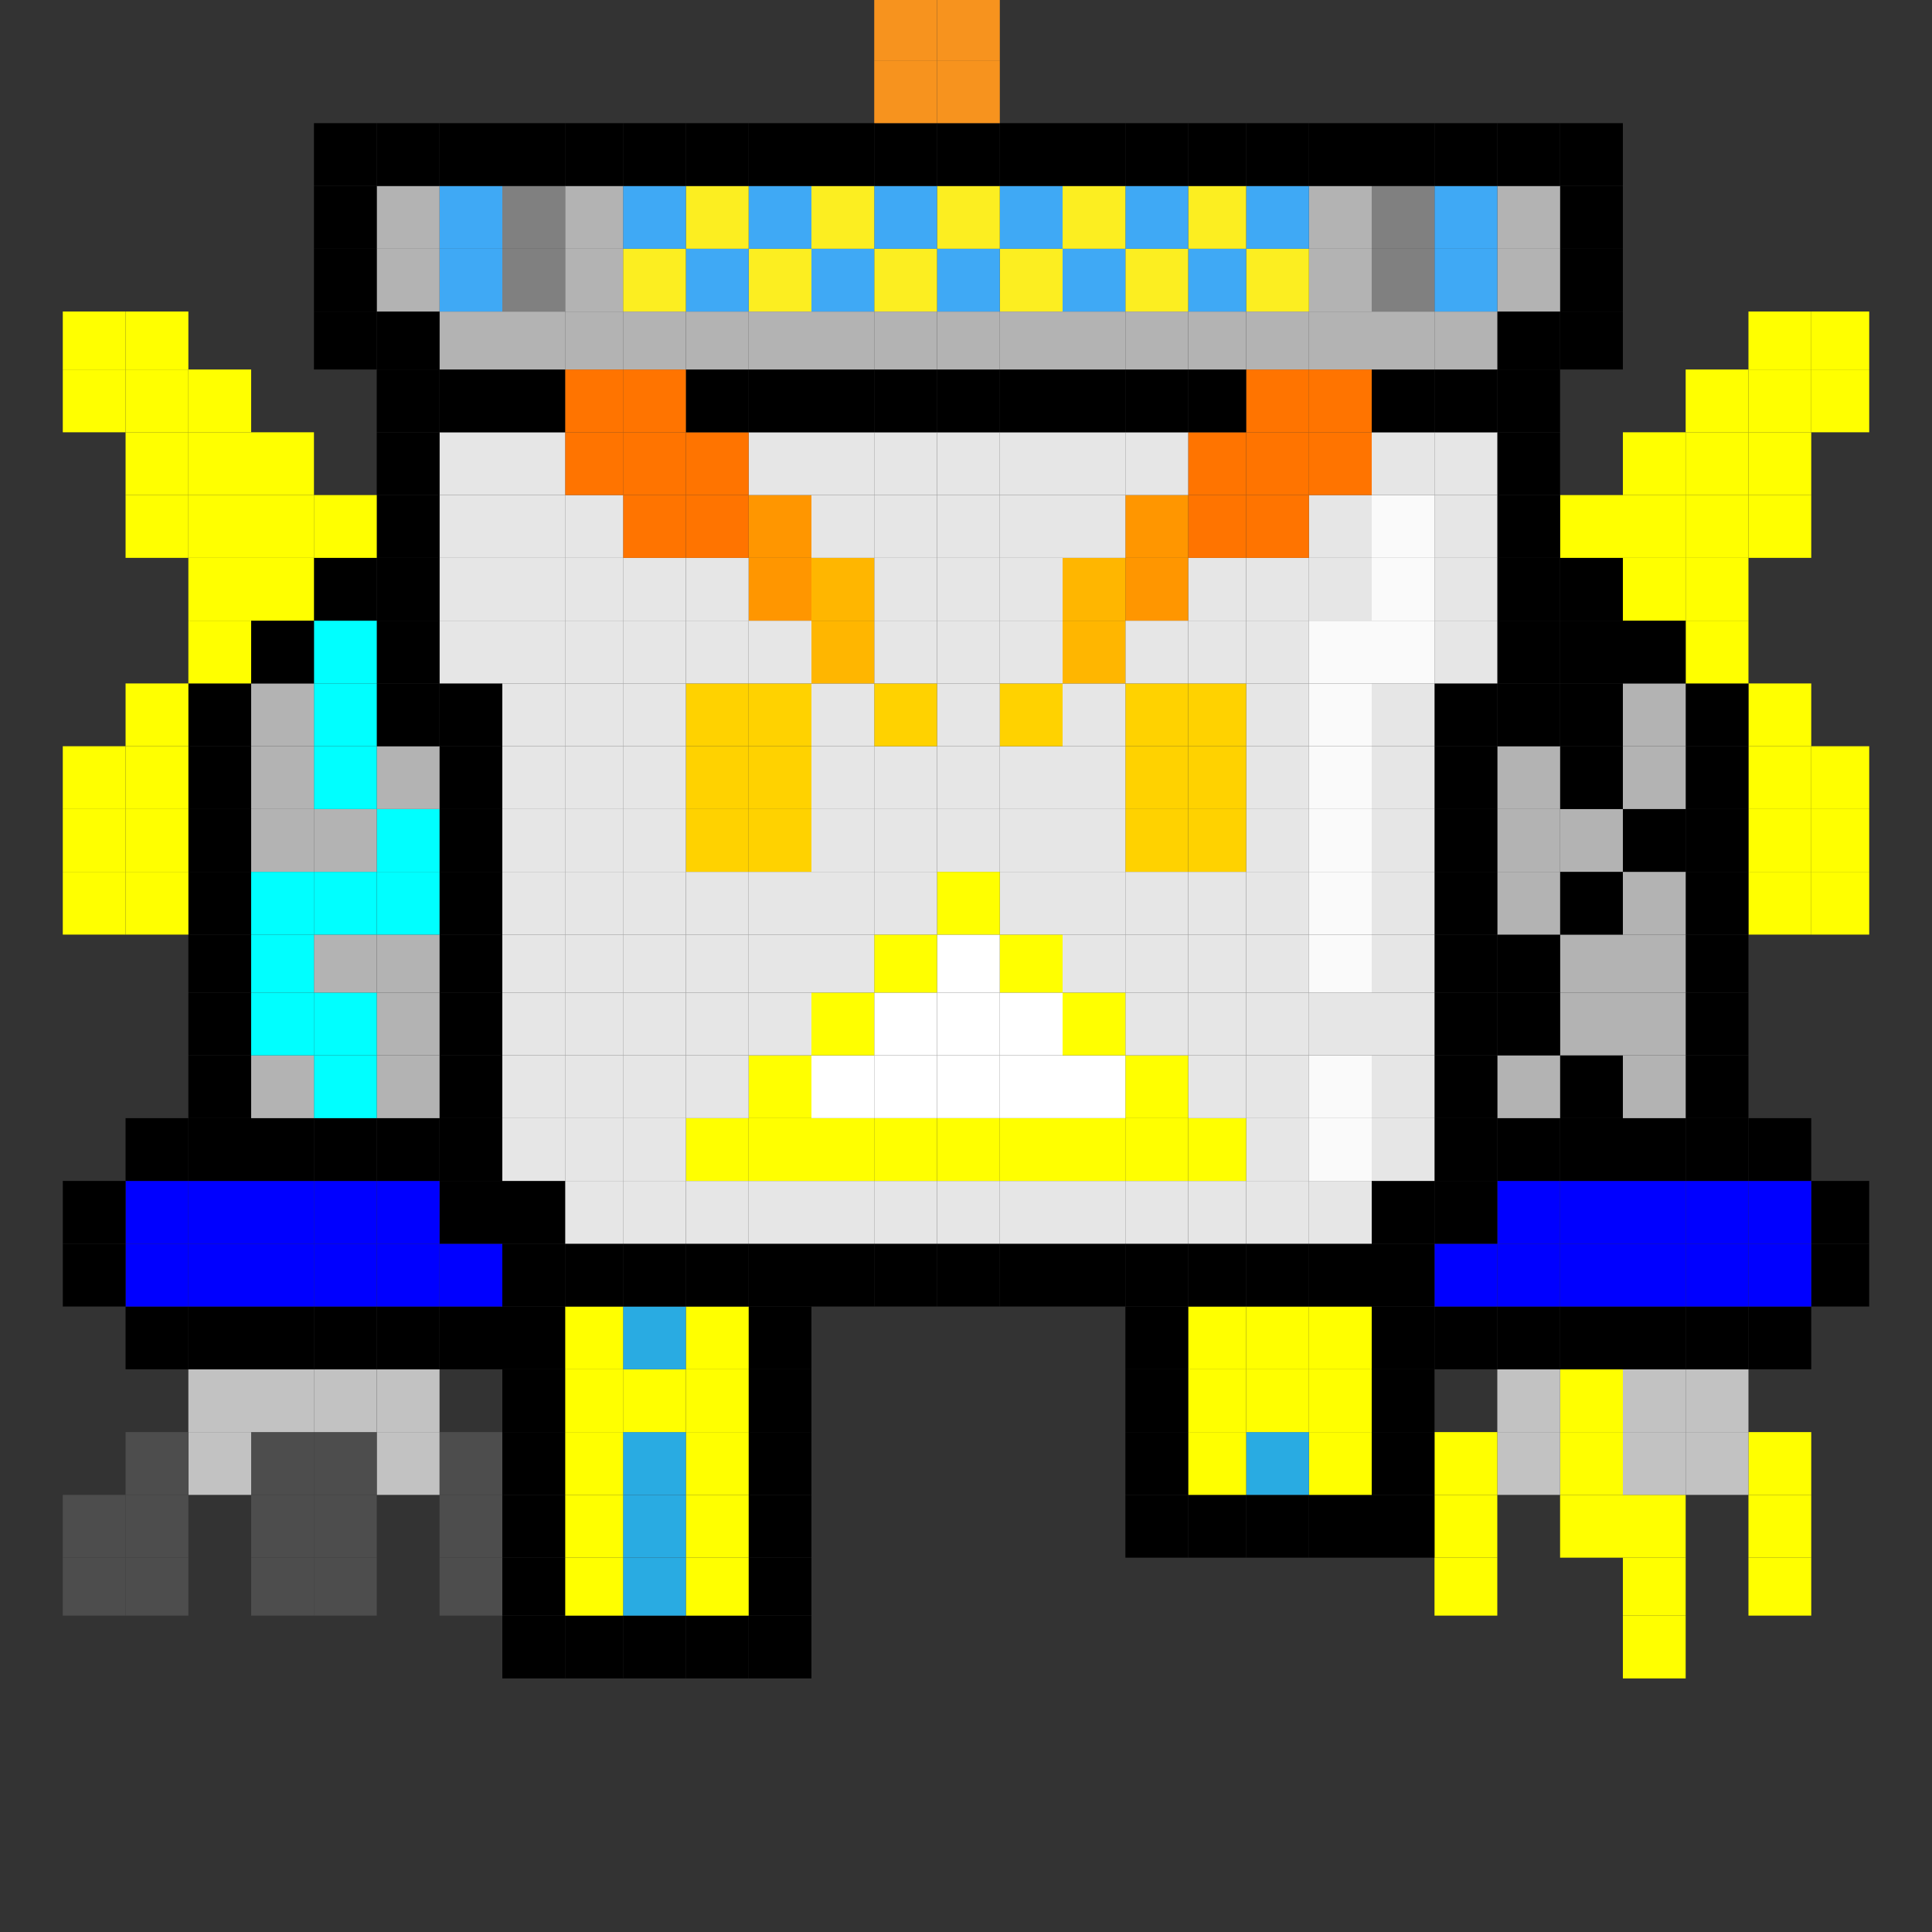<?xml version="1.0" encoding="utf-8"?>
<!-- Generator: Adobe Illustrator 18.0.0, SVG Export Plug-In . SVG Version: 6.00 Build 0)  -->
<!DOCTYPE svg PUBLIC "-//W3C//DTD SVG 1.1//EN" "http://www.w3.org/Graphics/SVG/1.1/DTD/svg11.dtd">
<svg version="1.1" id="Layer_1" xmlns="http://www.w3.org/2000/svg" xmlns:xlink="http://www.w3.org/1999/xlink" x="0px" y="0px"
	 viewBox="0 0 400 400" enable-background="new 0 0 400 400" xml:space="preserve">
<rect x="0" y="0" width="400" height="400" fill="#333333" stroke="none"/>
<g>
	<g id="XMLID_1_">
		<g>
			<rect x="375" y="257.5" width="12" height="13"/>
			<rect x="375" y="244.5" width="12" height="13"/>
			<rect x="375" y="180.5" fill="#FFFF00" width="12" height="13"/>
			<rect x="375" y="167.5" fill="#FFFF00" width="12" height="13"/>
			<rect x="375" y="154.5" fill="#FFFF00" width="12" height="13"/>
			<rect x="375" y="76.5" fill="#FFFF00" width="12" height="13"/>
			<rect x="375" y="64.5" fill="#FFFF00" width="12" height="12"/>
			<rect x="362" y="322.5" fill="#FFFF00" width="13" height="12"/>
			<rect x="362" y="309.5" fill="#FFFF00" width="13" height="13"/>
			<rect x="362" y="296.5" fill="#FFFF00" width="13" height="13"/>
			<rect x="362" y="270.5" width="13" height="13"/>
			<rect x="362" y="257.5" fill="#0000FF" width="13" height="13"/>
			<rect x="362" y="244.5" fill="#0000FF" width="13" height="13"/>
			<rect x="362" y="231.5" width="13" height="13"/>
			<rect x="362" y="180.5" fill="#FFFF00" width="13" height="13"/>
			<rect x="362" y="167.5" fill="#FFFF00" width="13" height="13"/>
			<rect x="362" y="154.5" fill="#FFFF00" width="13" height="13"/>
			<rect x="362" y="141.5" fill="#FFFF00" width="13" height="13"/>
			<rect x="362" y="102.5" fill="#FFFF00" width="13" height="13"/>
			<rect x="362" y="89.5" fill="#FFFF00" width="13" height="13"/>
			<rect x="362" y="76.5" fill="#FFFF00" width="13" height="13"/>
			<rect x="362" y="64.5" fill="#FFFF00" width="13" height="12"/>
			<rect x="349" y="296.5" fill="#C2C2C2" width="13" height="13"/>
			<rect x="349" y="283.5" fill="#C2C2C2" width="13" height="13"/>
			<rect x="349" y="270.5" width="13" height="13"/>
			<rect x="349" y="257.5" fill="#0000FF" width="13" height="13"/>
			<rect x="349" y="244.5" fill="#0000FF" width="13" height="13"/>
			<rect x="349" y="231.5" width="13" height="13"/>
			<rect x="349" y="218.5" width="13" height="13"/>
			<rect x="349" y="205.5" width="13" height="13"/>
			<rect x="349" y="193.5" width="13" height="12"/>
			<rect x="349" y="180.5" width="13" height="13"/>
			<rect x="349" y="167.5" width="13" height="13"/>
			<rect x="349" y="154.5" width="13" height="13"/>
			<rect x="349" y="141.5" width="13" height="13"/>
			<rect x="349" y="128.5" fill="#FFFF00" width="13" height="13"/>
			<rect x="349" y="115.5" fill="#FFFF00" width="13" height="13"/>
			<rect x="349" y="102.5" fill="#FFFF00" width="13" height="13"/>
			<rect x="349" y="89.5" fill="#FFFF00" width="13" height="13"/>
			<rect x="349" y="76.5" fill="#FFFF00" width="13" height="13"/>
			<rect x="336" y="334.5" fill="#FFFF00" width="13" height="13"/>
			<rect x="336" y="322.5" fill="#FFFF00" width="13" height="12"/>
			<rect x="336" y="309.5" fill="#FFFF00" width="13" height="13"/>
			<rect x="336" y="296.5" fill="#C2C2C2" width="13" height="13"/>
			<rect x="336" y="283.5" fill="#C2C2C2" width="13" height="13"/>
			<rect x="336" y="270.5" width="13" height="13"/>
			<rect x="336" y="257.5" fill="#0000FF" width="13" height="13"/>
			<rect x="336" y="244.5" fill="#0000FF" width="13" height="13"/>
			<rect x="336" y="231.5" width="13" height="13"/>
			<rect x="336" y="218.5" fill="#B3B3B3" width="13" height="13"/>
			<rect x="336" y="205.5" fill="#B3B3B3" width="13" height="13"/>
			<rect x="336" y="193.5" fill="#B3B3B3" width="13" height="12"/>
			<rect x="336" y="180.5" fill="#B3B3B3" width="13" height="13"/>
			<rect x="336" y="167.5" width="13" height="13"/>
			<rect x="336" y="154.5" fill="#B3B3B3" width="13" height="13"/>
			<rect x="336" y="141.5" fill="#B3B3B3" width="13" height="13"/>
			<rect x="336" y="128.5" width="13" height="13"/>
			<rect x="336" y="115.5" fill="#FFFF00" width="13" height="13"/>
			<rect x="336" y="102.5" fill="#FFFF00" width="13" height="13"/>
			<rect x="336" y="89.5" fill="#FFFF00" width="13" height="13"/>
			<rect x="323" y="309.5" fill="#FFFF00" width="13" height="13"/>
			<rect x="323" y="296.5" fill="#FFFF00" width="13" height="13"/>
			<rect x="323" y="283.5" fill="#FFFF00" width="13" height="13"/>
			<rect x="323" y="270.5" width="13" height="13"/>
			<rect x="323" y="257.5" fill="#0000FF" width="13" height="13"/>
			<rect x="323" y="244.5" fill="#0000FF" width="13" height="13"/>
			<rect x="323" y="231.5" width="13" height="13"/>
			<rect x="323" y="218.5" width="13" height="13"/>
			<rect x="323" y="205.5" fill="#B3B3B3" width="13" height="13"/>
			<rect x="323" y="193.5" fill="#B3B3B3" width="13" height="12"/>
			<rect x="323" y="180.5" width="13" height="13"/>
			<rect x="323" y="167.5" fill="#B3B3B3" width="13" height="13"/>
			<rect x="323" y="154.5" width="13" height="13"/>
			<rect x="323" y="141.5" width="13" height="13"/>
			<rect x="323" y="128.5" width="13" height="13"/>
			<rect x="323" y="115.5" width="13" height="13"/>
			<rect x="323" y="102.5" fill="#FFFF00" width="13" height="13"/>
			<rect x="323" y="64.5" width="13" height="12"/>
			<rect x="323" y="51.5" width="13" height="13"/>
			<rect x="323" y="38.5" width="13" height="13"/>
			<rect x="323" y="25.5" width="13" height="13"/>
			<rect x="310" y="296.5" fill="#C2C2C2" width="13" height="13"/>
			<rect x="310" y="283.5" fill="#C2C2C2" width="13" height="13"/>
			<rect x="310" y="270.5" width="13" height="13"/>
			<rect x="310" y="257.5" fill="#0000FF" width="13" height="13"/>
			<rect x="310" y="244.5" fill="#0000FF" width="13" height="13"/>
			<rect x="310" y="231.5" width="13" height="13"/>
			<rect x="310" y="218.5" fill="#B3B3B3" width="13" height="13"/>
			<rect x="310" y="205.5" width="13" height="13"/>
			<rect x="310" y="193.5" width="13" height="12"/>
			<rect x="310" y="180.5" fill="#B3B3B3" width="13" height="13"/>
			<rect x="310" y="167.5" fill="#B3B3B3" width="13" height="13"/>
			<rect x="310" y="154.5" fill="#B3B3B3" width="13" height="13"/>
			<rect x="310" y="141.5" width="13" height="13"/>
			<rect x="310" y="128.5" width="13" height="13"/>
			<rect x="310" y="115.5" width="13" height="13"/>
			<rect x="310" y="102.5" width="13" height="13"/>
			<rect x="310" y="89.5" width="13" height="13"/>
			<rect x="310" y="76.5" width="13" height="13"/>
			<rect x="310" y="64.5" width="13" height="12"/>
			<rect x="310" y="51.5" fill="#B3B3B3" width="13" height="13"/>
			<rect x="310" y="38.5" fill="#B3B3B3" width="13" height="13"/>
			<rect x="310" y="25.5" width="13" height="13"/>
			<rect x="297" y="322.5" fill="#FFFF00" width="13" height="12"/>
			<rect x="297" y="309.5" fill="#FFFF00" width="13" height="13"/>
			<rect x="297" y="296.5" fill="#FFFF00" width="13" height="13"/>
			<rect x="297" y="270.5" width="13" height="13"/>
			<rect x="297" y="257.5" fill="#0000FF" width="13" height="13"/>
			<rect x="297" y="244.5" width="13" height="13"/>
			<rect x="297" y="231.5" width="13" height="13"/>
			<rect x="297" y="218.5" width="13" height="13"/>
			<rect x="297" y="205.5" width="13" height="13"/>
			<rect x="297" y="193.5" width="13" height="12"/>
			<rect x="297" y="180.5" width="13" height="13"/>
			<rect x="297" y="167.5" width="13" height="13"/>
			<rect x="297" y="154.5" width="13" height="13"/>
			<rect x="297" y="141.5" width="13" height="13"/>
			<rect x="297" y="128.5" fill="#E6E6E6" width="13" height="13"/>
			<rect x="297" y="115.5" fill="#E6E6E6" width="13" height="13"/>
			<rect x="297" y="102.5" fill="#E6E6E6" width="13" height="13"/>
			<rect x="297" y="89.5" fill="#E6E6E6" width="13" height="13"/>
			<rect x="297" y="76.5" width="13" height="13"/>
			<rect x="297" y="64.5" fill="#B3B3B3" width="13" height="12"/>
			<rect x="297" y="51.5" fill="#3FA9F5" width="13" height="13"/>
			<rect x="297" y="38.5" fill="#3FA9F5" width="13" height="13"/>
			<rect x="297" y="25.5" width="13" height="13"/>
			<rect x="284" y="309.5" width="13" height="13"/>
			<rect x="284" y="296.5" width="13" height="13"/>
			<rect x="284" y="283.5" width="13" height="13"/>
			<rect x="284" y="270.5" width="13" height="13"/>
			<rect x="284" y="257.5" width="13" height="13"/>
			<rect x="284" y="244.5" width="13" height="13"/>
			<rect x="284" y="231.5" fill="#E6E6E6" width="13" height="13"/>
			<rect x="284" y="218.5" fill="#E6E6E6" width="13" height="13"/>
			<rect x="284" y="205.5" fill="#E6E6E6" width="13" height="13"/>
			<rect x="284" y="193.5" fill="#E6E6E6" width="13" height="12"/>
			<rect x="284" y="180.5" fill="#E6E6E6" width="13" height="13"/>
			<rect x="284" y="167.5" fill="#E6E6E6" width="13" height="13"/>
			<rect x="284" y="154.5" fill="#E6E6E6" width="13" height="13"/>
			<rect x="284" y="141.5" fill="#E6E6E6" width="13" height="13"/>
			<rect x="284" y="128.5" fill="#FAFAFA" width="13" height="13"/>
			<rect x="284" y="115.5" fill="#FAFAFA" width="13" height="13"/>
			<rect x="284" y="102.5" fill="#FAFAFA" width="13" height="13"/>
			<rect x="284" y="89.5" fill="#E6E6E6" width="13" height="13"/>
			<rect x="284" y="76.5" width="13" height="13"/>
			<rect x="284" y="64.5" fill="#B3B3B3" width="13" height="12"/>
			<rect x="284" y="51.5" fill="#808080" width="13" height="13"/>
			<rect x="284" y="38.5" fill="#808080" width="13" height="13"/>
			<rect x="284" y="25.5" width="13" height="13"/>
			<rect x="271" y="309.5" width="13" height="13"/>
			<rect x="271" y="296.5" fill="#FFFF00" width="13" height="13"/>
			<rect x="271" y="283.5" fill="#FFFF00" width="13" height="13"/>
			<rect x="271" y="270.5" fill="#FFFF00" width="13" height="13"/>
			<rect x="271" y="257.5" width="13" height="13"/>
			<rect x="271" y="244.5" fill="#E6E6E6" width="13" height="13"/>
			<rect x="271" y="231.5" fill="#FAFAFA" width="13" height="13"/>
			<rect x="271" y="218.5" fill="#FAFAFA" width="13" height="13"/>
			<rect x="271" y="205.5" fill="#E6E6E6" width="13" height="13"/>
			<rect x="271" y="193.5" fill="#FAFAFA" width="13" height="12"/>
			<rect x="271" y="180.5" fill="#FAFAFA" width="13" height="13"/>
			<rect x="271" y="167.5" fill="#FAFAFA" width="13" height="13"/>
			<rect x="271" y="154.5" fill="#FAFAFA" width="13" height="13"/>
			<rect x="271" y="141.5" fill="#FAFAFA" width="13" height="13"/>
			<rect x="271" y="128.5" fill="#FAFAFA" width="13" height="13"/>
			<rect x="271" y="115.5" fill="#E6E6E6" width="13" height="13"/>
			<rect x="271" y="102.5" fill="#E6E6E6" width="13" height="13"/>
			<rect x="271" y="89.5" fill="#FF7400" width="13" height="13"/>
			<rect x="271" y="76.5" fill="#FF7400" width="13" height="13"/>
			<rect x="271" y="64.5" fill="#B3B3B3" width="13" height="12"/>
			<rect x="271" y="51.5" fill="#B3B3B3" width="13" height="13"/>
			<rect x="271" y="38.5" fill="#B3B3B3" width="13" height="13"/>
			<rect x="271" y="25.5" width="13" height="13"/>
			<rect x="258" y="309.5" width="13" height="13"/>
			<rect x="258" y="296.5" fill="#29ABE2" width="13" height="13"/>
			<rect x="258" y="283.5" fill="#FFFF00" width="13" height="13"/>
			<rect x="258" y="270.5" fill="#FFFF00" width="13" height="13"/>
			<rect x="258" y="257.5" width="13" height="13"/>
			<rect x="258" y="244.5" fill="#E6E6E6" width="13" height="13"/>
			<rect x="258" y="231.5" fill="#E6E6E6" width="13" height="13"/>
			<rect x="258" y="218.5" fill="#E6E6E6" width="13" height="13"/>
			<rect x="258" y="205.5" fill="#E6E6E6" width="13" height="13"/>
			<rect x="258" y="193.5" fill="#E6E6E6" width="13" height="12"/>
			<rect x="258" y="180.5" fill="#E6E6E6" width="13" height="13"/>
			<rect x="258" y="167.5" fill="#E6E6E6" width="13" height="13"/>
			<rect x="258" y="154.5" fill="#E6E6E6" width="13" height="13"/>
			<rect x="258" y="141.5" fill="#E6E6E6" width="13" height="13"/>
			<rect x="258" y="128.5" fill="#E6E6E6" width="13" height="13"/>
			<rect x="258" y="115.5" fill="#E6E6E6" width="13" height="13"/>
			<rect x="258" y="102.5" fill="#FF7400" width="13" height="13"/>
			<rect x="258" y="89.5" fill="#FF7400" width="13" height="13"/>
			<rect x="258" y="76.5" fill="#FF7400" width="13" height="13"/>
			<rect x="258" y="64.5" fill="#B3B3B3" width="13" height="12"/>
			<rect x="258" y="51.5" fill="#FCEE21" width="13" height="13"/>
			<rect x="258" y="38.5" fill="#3FA9F5" width="13" height="13"/>
			<rect x="258" y="25.5" width="13" height="13"/>
			<rect x="246" y="309.5" width="12" height="13"/>
			<rect x="246" y="296.5" fill="#FFFF00" width="12" height="13"/>
			<rect x="246" y="283.5" fill="#FFFF00" width="12" height="13"/>
			<rect x="246" y="270.5" fill="#FFFF00" width="12" height="13"/>
			<rect x="246" y="257.5" width="12" height="13"/>
			<rect x="246" y="244.5" fill="#E6E6E6" width="12" height="13"/>
			<rect x="246" y="231.5" fill="#FFFF00" width="12" height="13"/>
			<rect x="246" y="218.5" fill="#E6E6E6" width="12" height="13"/>
			<rect x="246" y="205.5" fill="#E6E6E6" width="12" height="13"/>
			<rect x="246" y="193.5" fill="#E6E6E6" width="12" height="12"/>
			<rect x="246" y="180.5" fill="#E6E6E6" width="12" height="13"/>
			<rect x="246" y="167.5" fill="#FFD200" width="12" height="13"/>
			<rect x="246" y="154.5" fill="#FFD200" width="12" height="13"/>
			<rect x="246" y="141.5" fill="#FFD200" width="12" height="13"/>
			<rect x="246" y="128.5" fill="#E6E6E6" width="12" height="13"/>
			<rect x="246" y="115.5" fill="#E6E6E6" width="12" height="13"/>
			<rect x="246" y="102.5" fill="#FF7400" width="12" height="13"/>
			<rect x="246" y="89.5" fill="#FF7400" width="12" height="13"/>
			<rect x="246" y="76.5" width="12" height="13"/>
			<rect x="246" y="64.5" fill="#B3B3B3" width="12" height="12"/>
			<rect x="246" y="51.5" fill="#3FA9F5" width="12" height="13"/>
			<rect x="246" y="38.5" fill="#FCEE21" width="12" height="13"/>
			<rect x="246" y="25.5" width="12" height="13"/>
			<rect x="233" y="309.5" width="13" height="13"/>
			<rect x="233" y="296.5" width="13" height="13"/>
			<rect x="233" y="283.5" width="13" height="13"/>
			<rect x="233" y="270.5" width="13" height="13"/>
			<rect x="233" y="257.5" width="13" height="13"/>
			<rect x="233" y="244.5" fill="#E6E6E6" width="13" height="13"/>
			<rect x="233" y="231.5" fill="#FFFF00" width="13" height="13"/>
			<rect x="233" y="218.5" fill="#FFFF00" width="13" height="13"/>
			<rect x="233" y="205.5" fill="#E6E6E6" width="13" height="13"/>
			<rect x="233" y="193.5" fill="#E6E6E6" width="13" height="12"/>
			<rect x="233" y="180.5" fill="#E6E6E6" width="13" height="13"/>
			<rect x="233" y="167.5" fill="#FFD200" width="13" height="13"/>
			<rect x="233" y="154.5" fill="#FFD200" width="13" height="13"/>
			<rect x="233" y="141.5" fill="#FFD200" width="13" height="13"/>
			<rect x="233" y="128.5" fill="#E6E6E6" width="13" height="13"/>
			<rect x="233" y="115.5" fill="#FF9600" width="13" height="13"/>
			<rect x="233" y="102.5" fill="#FF9600" width="13" height="13"/>
			<rect x="233" y="89.5" fill="#E6E6E6" width="13" height="13"/>
			<rect x="233" y="76.5" width="13" height="13"/>
			<rect x="233" y="64.5" fill="#B3B3B3" width="13" height="12"/>
			<rect x="233" y="51.5" fill="#FCEE21" width="13" height="13"/>
			<rect x="233" y="38.5" fill="#3FA9F5" width="13" height="13"/>
			<rect x="233" y="25.5" width="13" height="13"/>
			<rect x="220" y="257.5" width="13" height="13"/>
			<rect x="220" y="244.5" fill="#E6E6E6" width="13" height="13"/>
			<rect x="220" y="231.5" fill="#FFFF00" width="13" height="13"/>
			<rect x="220" y="218.5" fill="#FFFFFF" width="13" height="13"/>
			<rect x="220" y="205.5" fill="#FFFF00" width="13" height="13"/>
			<rect x="220" y="193.5" fill="#E6E6E6" width="13" height="12"/>
			<rect x="220" y="180.5" fill="#E6E6E6" width="13" height="13"/>
			<rect x="220" y="167.5" fill="#E6E6E6" width="13" height="13"/>
			<rect x="220" y="154.5" fill="#E6E6E6" width="13" height="13"/>
			<rect x="220" y="141.5" fill="#E6E6E6" width="13" height="13"/>
			<rect x="220" y="128.5" fill="#FFB600" width="13" height="13"/>
			<rect x="220" y="115.5" fill="#FFB600" width="13" height="13"/>
			<rect x="220" y="102.5" fill="#E6E6E6" width="13" height="13"/>
			<rect x="220" y="89.5" fill="#E6E6E6" width="13" height="13"/>
			<rect x="220" y="76.5" width="13" height="13"/>
			<rect x="220" y="64.5" fill="#B3B3B3" width="13" height="12"/>
			<rect x="220" y="51.5" fill="#3FA9F5" width="13" height="13"/>
			<rect x="220" y="38.5" fill="#FCEE21" width="13" height="13"/>
			<rect x="220" y="25.5" width="13" height="13"/>
			<rect x="207" y="257.5" width="13" height="13"/>
			<rect x="207" y="244.5" fill="#E6E6E6" width="13" height="13"/>
			<rect x="207" y="231.5" fill="#FFFF00" width="13" height="13"/>
			<rect x="207" y="218.5" fill="#FFFFFF" width="13" height="13"/>
			<rect x="207" y="205.5" fill="#FFFFFF" width="13" height="13"/>
			<rect x="207" y="193.5" fill="#FFFF00" width="13" height="12"/>
			<rect x="207" y="180.5" fill="#E6E6E6" width="13" height="13"/>
			<rect x="207" y="167.5" fill="#E6E6E6" width="13" height="13"/>
			<rect x="207" y="154.5" fill="#E6E6E6" width="13" height="13"/>
			<rect x="207" y="141.5" fill="#FFD200" width="13" height="13"/>
			<rect x="207" y="128.5" fill="#E6E6E6" width="13" height="13"/>
			<rect x="207" y="115.5" fill="#E6E6E6" width="13" height="13"/>
			<rect x="207" y="102.5" fill="#E6E6E6" width="13" height="13"/>
			<rect x="207" y="89.5" fill="#E6E6E6" width="13" height="13"/>
			<rect x="207" y="76.5" width="13" height="13"/>
			<rect x="207" y="64.5" fill="#B3B3B3" width="13" height="12"/>
			<rect x="207" y="51.5" fill="#FCEE21" width="13" height="13"/>
			<rect x="207" y="38.5" fill="#3FA9F5" width="13" height="13"/>
			<rect x="207" y="25.5" width="13" height="13"/>
			<rect x="194" y="257.5" width="13" height="13"/>
			<rect x="194" y="244.5" fill="#E6E6E6" width="13" height="13"/>
			<rect x="194" y="231.5" fill="#FFFF00" width="13" height="13"/>
			<rect x="194" y="218.5" fill="#FFFFFF" width="13" height="13"/>
			<rect x="194" y="205.5" fill="#FFFFFF" width="13" height="13"/>
			<rect x="194" y="193.5" fill="#FFFFFF" width="13" height="12"/>
			<rect x="194" y="180.5" fill="#FFFF00" width="13" height="13"/>
			<rect x="194" y="167.5" fill="#E6E6E6" width="13" height="13"/>
			<rect x="194" y="154.5" fill="#E6E6E6" width="13" height="13"/>
			<rect x="194" y="141.5" fill="#E6E6E6" width="13" height="13"/>
			<rect x="194" y="128.5" fill="#E6E6E6" width="13" height="13"/>
			<rect x="194" y="115.5" fill="#E6E6E6" width="13" height="13"/>
			<rect x="194" y="102.5" fill="#E6E6E6" width="13" height="13"/>
			<rect x="194" y="89.5" fill="#E6E6E6" width="13" height="13"/>
			<rect x="194" y="76.5" width="13" height="13"/>
			<rect x="194" y="64.5" fill="#B3B3B3" width="13" height="12"/>
			<rect x="194" y="51.5" fill="#3FA9F5" width="13" height="13"/>
			<rect x="194" y="38.5" fill="#FCEE21" width="13" height="13"/>
			<rect x="194" y="25.5" width="13" height="13"/>
			<rect x="194" y="12.5" fill="#F7931E" width="13" height="13"/>
			<polygon fill="#F7931E" points="207,0 207,12.5 194,12.5 194,0 194,-0.5 207,-0.5 			"/>
			<rect x="181" y="257.5" width="13" height="13"/>
			<rect x="181" y="244.5" fill="#E6E6E6" width="13" height="13"/>
			<rect x="181" y="231.5" fill="#FFFF00" width="13" height="13"/>
			<rect x="181" y="218.5" fill="#FFFFFF" width="13" height="13"/>
			<rect x="181" y="205.5" fill="#FFFFFF" width="13" height="13"/>
			<rect x="181" y="193.5" fill="#FFFF00" width="13" height="12"/>
			<rect x="181" y="180.5" fill="#E6E6E6" width="13" height="13"/>
			<rect x="181" y="167.5" fill="#E6E6E6" width="13" height="13"/>
			<rect x="181" y="154.5" fill="#E6E6E6" width="13" height="13"/>
			<rect x="181" y="141.5" fill="#FFD200" width="13" height="13"/>
			<rect x="181" y="128.5" fill="#E6E6E6" width="13" height="13"/>
			<rect x="181" y="115.5" fill="#E6E6E6" width="13" height="13"/>
			<rect x="181" y="102.5" fill="#E6E6E6" width="13" height="13"/>
			<rect x="181" y="89.5" fill="#E6E6E6" width="13" height="13"/>
			<rect x="181" y="76.5" width="13" height="13"/>
			<rect x="181" y="64.5" fill="#B3B3B3" width="13" height="12"/>
			<rect x="181" y="51.5" fill="#FCEE21" width="13" height="13"/>
			<rect x="181" y="38.5" fill="#3FA9F5" width="13" height="13"/>
			<rect x="181" y="25.5" width="13" height="13"/>
			<rect x="181" y="12.5" fill="#F7931E" width="13" height="13"/>
			<polygon fill="#F7931E" points="194,0 194,12.5 181,12.5 181,0 181,-0.5 194,-0.5 			"/>
			<rect x="168" y="257.5" width="13" height="13"/>
			<rect x="168" y="244.5" fill="#E6E6E6" width="13" height="13"/>
			<rect x="168" y="231.5" fill="#FFFF00" width="13" height="13"/>
			<rect x="168" y="218.5" fill="#FFFFFF" width="13" height="13"/>
			<rect x="168" y="205.5" fill="#FFFF00" width="13" height="13"/>
			<rect x="168" y="193.5" fill="#E6E6E6" width="13" height="12"/>
			<rect x="168" y="180.5" fill="#E6E6E6" width="13" height="13"/>
			<rect x="168" y="167.5" fill="#E6E6E6" width="13" height="13"/>
			<rect x="168" y="154.5" fill="#E6E6E6" width="13" height="13"/>
			<rect x="168" y="141.5" fill="#E6E6E6" width="13" height="13"/>
			<rect x="168" y="128.5" fill="#FFB600" width="13" height="13"/>
			<rect x="168" y="115.5" fill="#FFB600" width="13" height="13"/>
			<rect x="168" y="102.5" fill="#E6E6E6" width="13" height="13"/>
			<rect x="168" y="89.5" fill="#E6E6E6" width="13" height="13"/>
			<rect x="168" y="76.5" width="13" height="13"/>
			<rect x="168" y="64.5" fill="#B3B3B3" width="13" height="12"/>
			<rect x="168" y="51.5" fill="#3FA9F5" width="13" height="13"/>
			<rect x="168" y="38.5" fill="#FCEE21" width="13" height="13"/>
			<rect x="168" y="25.5" width="13" height="13"/>
			<rect x="155" y="334.5" width="13" height="13"/>
			<rect x="155" y="322.5" width="13" height="12"/>
			<rect x="155" y="309.5" width="13" height="13"/>
			<rect x="155" y="296.5" width="13" height="13"/>
			<rect x="155" y="283.5" width="13" height="13"/>
			<rect x="155" y="270.5" width="13" height="13"/>
			<rect x="155" y="257.5" width="13" height="13"/>
			<rect x="155" y="244.5" fill="#E6E6E6" width="13" height="13"/>
			<rect x="155" y="231.5" fill="#FFFF00" width="13" height="13"/>
			<rect x="155" y="218.5" fill="#FFFF00" width="13" height="13"/>
			<rect x="155" y="205.5" fill="#E6E6E6" width="13" height="13"/>
			<rect x="155" y="193.5" fill="#E6E6E6" width="13" height="12"/>
			<rect x="155" y="180.5" fill="#E6E6E6" width="13" height="13"/>
			<rect x="155" y="167.5" fill="#FFD200" width="13" height="13"/>
			<rect x="155" y="154.5" fill="#FFD200" width="13" height="13"/>
			<rect x="155" y="141.5" fill="#FFD200" width="13" height="13"/>
			<rect x="155" y="128.5" fill="#E6E6E6" width="13" height="13"/>
			<rect x="155" y="115.5" fill="#FF9600" width="13" height="13"/>
			<rect x="155" y="102.5" fill="#FF9600" width="13" height="13"/>
			<rect x="155" y="89.5" fill="#E6E6E6" width="13" height="13"/>
			<rect x="155" y="76.5" width="13" height="13"/>
			<rect x="155" y="64.5" fill="#B3B3B3" width="13" height="12"/>
			<rect x="155" y="51.5" fill="#FCEE21" width="13" height="13"/>
			<rect x="155" y="38.5" fill="#3FA9F5" width="13" height="13"/>
			<rect x="155" y="25.5" width="13" height="13"/>
			<rect x="142" y="334.5" width="13" height="13"/>
			<rect x="142" y="322.5" fill="#FFFF00" width="13" height="12"/>
			<rect x="142" y="309.5" fill="#FFFF00" width="13" height="13"/>
			<rect x="142" y="296.5" fill="#FFFF00" width="13" height="13"/>
			<rect x="142" y="283.5" fill="#FFFF00" width="13" height="13"/>
			<rect x="142" y="270.5" fill="#FFFF00" width="13" height="13"/>
			<rect x="142" y="257.5" width="13" height="13"/>
			<rect x="142" y="244.5" fill="#E6E6E6" width="13" height="13"/>
			<rect x="142" y="231.5" fill="#FFFF00" width="13" height="13"/>
			<rect x="142" y="218.5" fill="#E6E6E6" width="13" height="13"/>
			<rect x="142" y="205.5" fill="#E6E6E6" width="13" height="13"/>
			<rect x="142" y="193.5" fill="#E6E6E6" width="13" height="12"/>
			<rect x="142" y="180.5" fill="#E6E6E6" width="13" height="13"/>
			<rect x="142" y="167.5" fill="#FFD200" width="13" height="13"/>
			<rect x="142" y="154.5" fill="#FFD200" width="13" height="13"/>
			<rect x="142" y="141.5" fill="#FFD200" width="13" height="13"/>
			<rect x="142" y="128.5" fill="#E6E6E6" width="13" height="13"/>
			<rect x="142" y="115.5" fill="#E6E6E6" width="13" height="13"/>
			<rect x="142" y="102.5" fill="#FF7400" width="13" height="13"/>
			<rect x="142" y="89.5" fill="#FF7400" width="13" height="13"/>
			<rect x="142" y="76.5" width="13" height="13"/>
			<rect x="142" y="64.5" fill="#B3B3B3" width="13" height="12"/>
			<rect x="142" y="51.5" fill="#3FA9F5" width="13" height="13"/>
			<rect x="142" y="38.5" fill="#FCEE21" width="13" height="13"/>
			<rect x="142" y="25.5" width="13" height="13"/>
			<rect x="129" y="334.5" width="13" height="13"/>
			<rect x="129" y="322.5" fill="#29ABE2" width="13" height="12"/>
			<rect x="129" y="309.5" fill="#29ABE2" width="13" height="13"/>
			<rect x="129" y="296.5" fill="#29ABE2" width="13" height="13"/>
			<rect x="129" y="283.5" fill="#FFFF00" width="13" height="13"/>
			<rect x="129" y="270.5" fill="#29ABE2" width="13" height="13"/>
			<rect x="129" y="257.5" width="13" height="13"/>
			<rect x="129" y="244.5" fill="#E6E6E6" width="13" height="13"/>
			<rect x="129" y="231.5" fill="#E6E6E6" width="13" height="13"/>
			<rect x="129" y="218.5" fill="#E6E6E6" width="13" height="13"/>
			<rect x="129" y="205.5" fill="#E6E6E6" width="13" height="13"/>
			<rect x="129" y="193.5" fill="#E6E6E6" width="13" height="12"/>
			<rect x="129" y="180.5" fill="#E6E6E6" width="13" height="13"/>
			<rect x="129" y="167.5" fill="#E6E6E6" width="13" height="13"/>
			<rect x="129" y="154.5" fill="#E6E6E6" width="13" height="13"/>
			<rect x="129" y="141.5" fill="#E6E6E6" width="13" height="13"/>
			<rect x="129" y="128.5" fill="#E6E6E6" width="13" height="13"/>
			<rect x="129" y="115.5" fill="#E6E6E6" width="13" height="13"/>
			<rect x="129" y="102.5" fill="#FF7400" width="13" height="13"/>
			<rect x="129" y="89.5" fill="#FF7400" width="13" height="13"/>
			<rect x="129" y="76.5" fill="#FF7400" width="13" height="13"/>
			<rect x="129" y="64.5" fill="#B3B3B3" width="13" height="12"/>
			<rect x="129" y="51.5" fill="#FCEE21" width="13" height="13"/>
			<rect x="129" y="38.5" fill="#3FA9F5" width="13" height="13"/>
			<rect x="129" y="25.5" width="13" height="13"/>
			<rect x="117" y="334.5" width="12" height="13"/>
			<rect x="117" y="322.5" fill="#FFFF00" width="12" height="12"/>
			<rect x="117" y="309.5" fill="#FFFF00" width="12" height="13"/>
			<rect x="117" y="296.5" fill="#FFFF00" width="12" height="13"/>
			<rect x="117" y="283.5" fill="#FFFF00" width="12" height="13"/>
			<rect x="117" y="270.5" fill="#FFFF00" width="12" height="13"/>
			<rect x="117" y="257.5" width="12" height="13"/>
			<rect x="117" y="244.5" fill="#E6E6E6" width="12" height="13"/>
			<rect x="117" y="231.5" fill="#E6E6E6" width="12" height="13"/>
			<rect x="117" y="218.5" fill="#E6E6E6" width="12" height="13"/>
			<rect x="117" y="205.5" fill="#E6E6E6" width="12" height="13"/>
			<rect x="117" y="193.5" fill="#E6E6E6" width="12" height="12"/>
			<rect x="117" y="180.5" fill="#E6E6E6" width="12" height="13"/>
			<rect x="117" y="167.5" fill="#E6E6E6" width="12" height="13"/>
			<rect x="117" y="154.5" fill="#E6E6E6" width="12" height="13"/>
			<rect x="117" y="141.5" fill="#E6E6E6" width="12" height="13"/>
			<rect x="117" y="128.5" fill="#E6E6E6" width="12" height="13"/>
			<rect x="117" y="115.5" fill="#E6E6E6" width="12" height="13"/>
			<rect x="117" y="102.5" fill="#E6E6E6" width="12" height="13"/>
			<rect x="117" y="89.5" fill="#FF7400" width="12" height="13"/>
			<rect x="117" y="76.5" fill="#FF7400" width="12" height="13"/>
			<rect x="117" y="64.5" fill="#B3B3B3" width="12" height="12"/>
			<rect x="117" y="51.5" fill="#B3B3B3" width="12" height="13"/>
			<rect x="117" y="38.5" fill="#B3B3B3" width="12" height="13"/>
			<rect x="117" y="25.5" width="12" height="13"/>
			<rect x="104" y="334.5" width="13" height="13"/>
			<rect x="104" y="322.5" width="13" height="12"/>
			<rect x="104" y="309.5" width="13" height="13"/>
			<rect x="104" y="296.5" width="13" height="13"/>
			<rect x="104" y="283.5" width="13" height="13"/>
			<rect x="104" y="270.5" width="13" height="13"/>
			<rect x="104" y="257.5" width="13" height="13"/>
			<rect x="104" y="244.5" width="13" height="13"/>
			<rect x="104" y="231.5" fill="#E6E6E6" width="13" height="13"/>
			<rect x="104" y="218.5" fill="#E6E6E6" width="13" height="13"/>
			<rect x="104" y="205.5" fill="#E6E6E6" width="13" height="13"/>
			<rect x="104" y="193.5" fill="#E6E6E6" width="13" height="12"/>
			<rect x="104" y="180.5" fill="#E6E6E6" width="13" height="13"/>
			<rect x="104" y="167.5" fill="#E6E6E6" width="13" height="13"/>
			<rect x="104" y="154.5" fill="#E6E6E6" width="13" height="13"/>
			<rect x="104" y="141.5" fill="#E6E6E6" width="13" height="13"/>
			<rect x="104" y="128.5" fill="#E6E6E6" width="13" height="13"/>
			<rect x="104" y="115.5" fill="#E6E6E6" width="13" height="13"/>
			<rect x="104" y="102.5" fill="#E6E6E6" width="13" height="13"/>
			<rect x="104" y="89.5" fill="#E6E6E6" width="13" height="13"/>
			<rect x="104" y="76.5" width="13" height="13"/>
			<rect x="104" y="64.5" fill="#B3B3B3" width="13" height="12"/>
			<rect x="104" y="51.5" fill="#808080" width="13" height="13"/>
			<rect x="104" y="38.5" fill="#808080" width="13" height="13"/>
			<rect x="104" y="25.5" width="13" height="13"/>
			<rect x="91" y="322.5" fill="#4D4D4D" width="13" height="12"/>
			<rect x="91" y="309.5" fill="#4D4D4D" width="13" height="13"/>
			<rect x="91" y="296.5" fill="#4D4D4D" width="13" height="13"/>
			<rect x="91" y="270.5" width="13" height="13"/>
			<rect x="91" y="257.5" fill="#0000FF" width="13" height="13"/>
			<rect x="91" y="244.5" width="13" height="13"/>
			<rect x="91" y="231.5" width="13" height="13"/>
			<rect x="91" y="218.5" width="13" height="13"/>
			<rect x="91" y="205.5" width="13" height="13"/>
			<rect x="91" y="193.5" width="13" height="12"/>
			<rect x="91" y="180.5" width="13" height="13"/>
			<rect x="91" y="167.5" width="13" height="13"/>
			<rect x="91" y="154.5" width="13" height="13"/>
			<rect x="91" y="141.5" width="13" height="13"/>
			<rect x="91" y="128.5" fill="#E6E6E6" width="13" height="13"/>
			<rect x="91" y="115.5" fill="#E6E6E6" width="13" height="13"/>
			<rect x="91" y="102.5" fill="#E6E6E6" width="13" height="13"/>
			<rect x="91" y="89.5" fill="#E6E6E6" width="13" height="13"/>
			<rect x="91" y="76.5" width="13" height="13"/>
			<rect x="91" y="64.5" fill="#B3B3B3" width="13" height="12"/>
			<rect x="91" y="51.5" fill="#3FA9F5" width="13" height="13"/>
			<rect x="91" y="38.5" fill="#3FA9F5" width="13" height="13"/>
			<rect x="91" y="25.5" width="13" height="13"/>
			<rect x="78" y="296.5" fill="#C2C2C2" width="13" height="13"/>
			<rect x="78" y="283.5" fill="#C2C2C2" width="13" height="13"/>
			<rect x="78" y="270.5" width="13" height="13"/>
			<rect x="78" y="257.5" fill="#0000FF" width="13" height="13"/>
			<rect x="78" y="244.5" fill="#0000FF" width="13" height="13"/>
			<rect x="78" y="231.5" width="13" height="13"/>
			<rect x="78" y="218.5" fill="#B3B3B3" width="13" height="13"/>
			<rect x="78" y="205.5" fill="#B3B3B3" width="13" height="13"/>
			<rect x="78" y="193.5" fill="#B3B3B3" width="13" height="12"/>
			<rect x="78" y="180.5" fill="#00FFFF" width="13" height="13"/>
			<rect x="78" y="167.5" fill="#00FFFF" width="13" height="13"/>
			<rect x="78" y="154.5" fill="#B3B3B3" width="13" height="13"/>
			<rect x="78" y="141.5" width="13" height="13"/>
			<rect x="78" y="128.5" width="13" height="13"/>
			<rect x="78" y="115.5" width="13" height="13"/>
			<rect x="78" y="102.5" width="13" height="13"/>
			<rect x="78" y="89.5" width="13" height="13"/>
			<rect x="78" y="76.5" width="13" height="13"/>
			<rect x="78" y="64.5" width="13" height="12"/>
			<rect x="78" y="51.5" fill="#B3B3B3" width="13" height="13"/>
			<rect x="78" y="38.5" fill="#B3B3B3" width="13" height="13"/>
			<rect x="78" y="25.5" width="13" height="13"/>
			<rect x="65" y="322.5" fill="#4D4D4D" width="13" height="12"/>
			<rect x="65" y="309.5" fill="#4D4D4D" width="13" height="13"/>
			<rect x="65" y="296.5" fill="#4D4D4D" width="13" height="13"/>
			<rect x="65" y="283.5" fill="#C2C2C2" width="13" height="13"/>
			<rect x="65" y="270.5" width="13" height="13"/>
			<rect x="65" y="257.5" fill="#0000FF" width="13" height="13"/>
			<rect x="65" y="244.5" fill="#0000FF" width="13" height="13"/>
			<rect x="65" y="231.5" width="13" height="13"/>
			<rect x="65" y="218.5" fill="#00FFFF" width="13" height="13"/>
			<rect x="65" y="205.5" fill="#00FFFF" width="13" height="13"/>
			<rect x="65" y="193.5" fill="#B3B3B3" width="13" height="12"/>
			<rect x="65" y="180.5" fill="#00FFFF" width="13" height="13"/>
			<rect x="65" y="167.5" fill="#B3B3B3" width="13" height="13"/>
			<rect x="65" y="154.5" fill="#00FFFF" width="13" height="13"/>
			<rect x="65" y="141.5" fill="#00FFFF" width="13" height="13"/>
			<rect x="65" y="128.5" fill="#00FFFF" width="13" height="13"/>
			<rect x="65" y="115.5" width="13" height="13"/>
			<rect x="65" y="102.5" fill="#FFFF00" width="13" height="13"/>
			<rect x="65" y="64.5" width="13" height="12"/>
			<rect x="65" y="51.5" width="13" height="13"/>
			<rect x="65" y="38.5" width="13" height="13"/>
			<rect x="65" y="25.5" width="13" height="13"/>
			<rect x="52" y="322.5" fill="#4D4D4D" width="13" height="12"/>
			<rect x="52" y="309.5" fill="#4D4D4D" width="13" height="13"/>
			<rect x="52" y="296.5" fill="#4D4D4D" width="13" height="13"/>
			<rect x="52" y="283.5" fill="#C2C2C2" width="13" height="13"/>
			<rect x="52" y="270.5" width="13" height="13"/>
			<rect x="52" y="257.5" fill="#0000FF" width="13" height="13"/>
			<rect x="52" y="244.5" fill="#0000FF" width="13" height="13"/>
			<rect x="52" y="231.5" width="13" height="13"/>
			<rect x="52" y="218.5" fill="#B3B3B3" width="13" height="13"/>
			<rect x="52" y="205.5" fill="#00FFFF" width="13" height="13"/>
			<rect x="52" y="193.5" fill="#00FFFF" width="13" height="12"/>
			<rect x="52" y="180.5" fill="#00FFFF" width="13" height="13"/>
			<rect x="52" y="167.5" fill="#B3B3B3" width="13" height="13"/>
			<rect x="52" y="154.5" fill="#B3B3B3" width="13" height="13"/>
			<rect x="52" y="141.5" fill="#B3B3B3" width="13" height="13"/>
			<rect x="52" y="128.5" width="13" height="13"/>
			<rect x="52" y="115.5" fill="#FFFF00" width="13" height="13"/>
			<rect x="52" y="102.5" fill="#FFFF00" width="13" height="13"/>
			<rect x="52" y="89.5" fill="#FFFF00" width="13" height="13"/>
			<rect x="39" y="296.5" fill="#C2C2C2" width="13" height="13"/>
			<rect x="39" y="283.5" fill="#C2C2C2" width="13" height="13"/>
			<rect x="39" y="270.5" width="13" height="13"/>
			<rect x="39" y="257.5" fill="#0000FF" width="13" height="13"/>
			<rect x="39" y="244.5" fill="#0000FF" width="13" height="13"/>
			<rect x="39" y="231.5" width="13" height="13"/>
			<rect x="39" y="218.5" width="13" height="13"/>
			<rect x="39" y="205.5" width="13" height="13"/>
			<rect x="39" y="193.5" width="13" height="12"/>
			<rect x="39" y="180.5" width="13" height="13"/>
			<rect x="39" y="167.5" width="13" height="13"/>
			<rect x="39" y="154.5" width="13" height="13"/>
			<rect x="39" y="141.5" width="13" height="13"/>
			<rect x="39" y="128.5" fill="#FFFF00" width="13" height="13"/>
			<rect x="39" y="115.5" fill="#FFFF00" width="13" height="13"/>
			<rect x="39" y="102.5" fill="#FFFF00" width="13" height="13"/>
			<rect x="39" y="89.5" fill="#FFFF00" width="13" height="13"/>
			<rect x="39" y="76.5" fill="#FFFF00" width="13" height="13"/>
			<rect x="26" y="322.5" fill="#4D4D4D" width="13" height="12"/>
			<rect x="26" y="309.5" fill="#4D4D4D" width="13" height="13"/>
			<rect x="26" y="296.5" fill="#4D4D4D" width="13" height="13"/>
			<rect x="26" y="270.5" width="13" height="13"/>
			<rect x="26" y="257.5" fill="#0000FF" width="13" height="13"/>
			<rect x="26" y="244.5" fill="#0000FF" width="13" height="13"/>
			<rect x="26" y="231.5" width="13" height="13"/>
			<rect x="26" y="180.5" fill="#FFFF00" width="13" height="13"/>
			<rect x="26" y="167.5" fill="#FFFF00" width="13" height="13"/>
			<rect x="26" y="154.5" fill="#FFFF00" width="13" height="13"/>
			<rect x="26" y="141.5" fill="#FFFF00" width="13" height="13"/>
			<rect x="26" y="102.5" fill="#FFFF00" width="13" height="13"/>
			<rect x="26" y="89.5" fill="#FFFF00" width="13" height="13"/>
			<rect x="26" y="76.5" fill="#FFFF00" width="13" height="13"/>
			<rect x="26" y="64.5" fill="#FFFF00" width="13" height="12"/>
			<rect x="13" y="322.5" fill="#4D4D4D" width="13" height="12"/>
			<rect x="13" y="309.5" fill="#4D4D4D" width="13" height="13"/>
			<rect x="13" y="257.5" width="13" height="13"/>
			<rect x="13" y="244.5" width="13" height="13"/>
			<rect x="13" y="180.5" fill="#FFFF00" width="13" height="13"/>
			<rect x="13" y="167.5" fill="#FFFF00" width="13" height="13"/>
			<rect x="13" y="154.5" fill="#FFFF00" width="13" height="13"/>
			<rect x="13" y="76.5" fill="#FFFF00" width="13" height="13"/>
			<rect x="13" y="64.5" fill="#FFFF00" width="13" height="12"/>
		</g>
		<g>
		</g>
	</g>
</g>
</svg>
